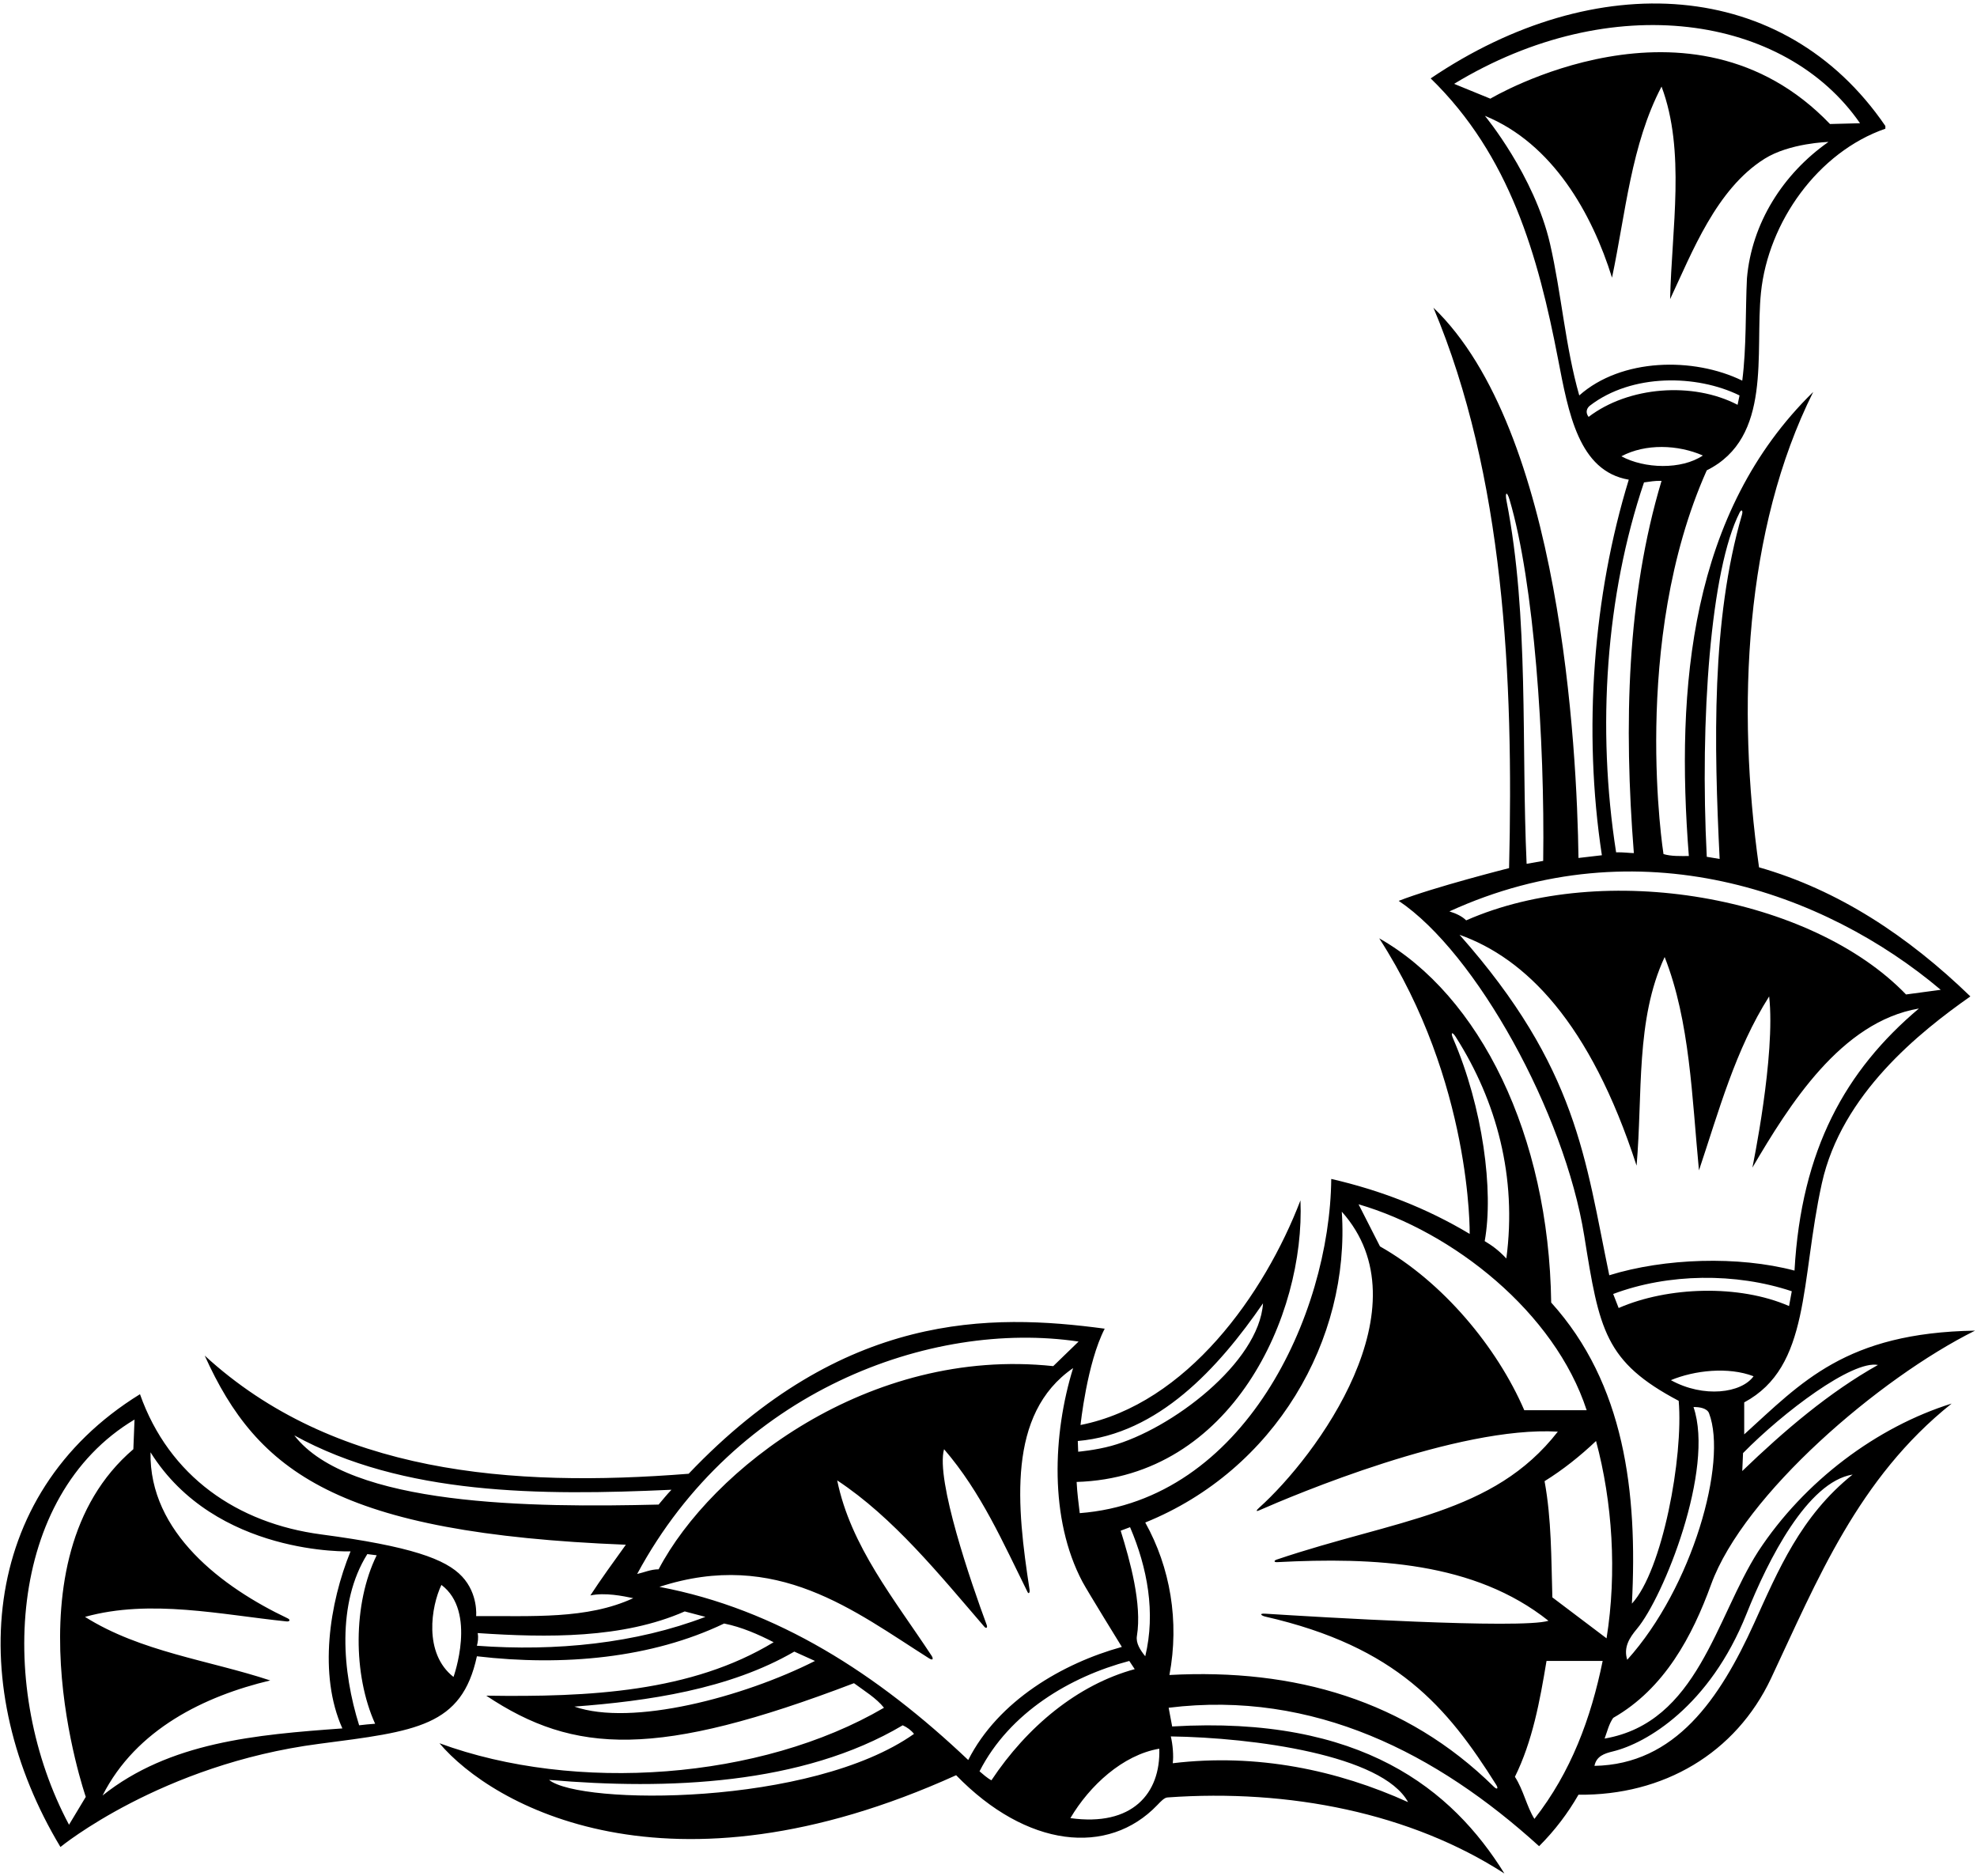 <?xml version="1.0" encoding="UTF-8"?>
<svg xmlns="http://www.w3.org/2000/svg" xmlns:xlink="http://www.w3.org/1999/xlink" width="507pt" height="481pt" viewBox="0 0 507 481" version="1.1">
<g id="surface1">
<path style=" stroke:none;fill-rule:nonzero;fill:rgb(0%,0%,0%);fill-opacity:1;" d="M 450.898 397.801 C 440 414.801 435.398 441.699 411.5 445.801 C 412.25 443.75 412.602 442.102 413.699 440.5 C 426.871 433 434.02 419.473 438.816 406.273 C 447.188 383.246 481.977 353.367 506.5 341.199 C 473.281 341.75 462 354.5 447.301 367.801 L 447.301 359.602 C 464.371 350.422 461.656 328.629 467.211 303.438 C 472.262 280.531 492.352 264.602 505.301 255.5 C 489.301 240 471.398 228.199 451.102 222.398 C 445.301 181.301 447.398 135.699 465 100.5 C 433.5 131.301 429.699 176.102 433.102 219.5 C 430.898 219.5 428.602 219.602 426.602 219 C 426.602 219 418 164.723 437.699 120.602 C 454.602 112.199 450 90.5 451.602 75 C 453.461 56.961 466.199 39 483.5 33 L 483.5 32.301 C 457.5 -5.75 409.203 -8.488 366.898 20.102 C 387.223 39.883 394.445 65.566 399.547 91.992 C 402.223 105.84 404.832 120.816 417.699 123 C 408.602 152.602 405.898 187.199 410.801 219.301 L 404.801 220 C 404.422 191.906 400.277 110.277 367.602 78.898 C 385.699 121.898 388.199 173.602 387 222.602 C 387 222.602 367.602 227.5 358.699 231 C 378.496 244.258 401.227 285.355 406.289 316.953 C 410.145 341.027 411.555 349.199 430.5 359.199 C 431.734 373.594 426.332 402.738 418.5 411.199 C 420 382.598 416.602 354.801 397.801 334 C 397.207 291.004 379.5 255.25 353.699 240.602 C 377.512 277.477 376.898 316.398 376.898 316.398 C 365.898 309.801 354 305.199 341.398 302.301 C 341.047 337.16 319.086 384.738 276.898 388 C 276.602 385.402 276.25 383 276.102 380 C 315.938 378.793 334.746 337.207 333.5 307.801 C 324.301 331.801 304.398 360 277.102 365.398 C 277.102 365.398 278.75 349.5 283.301 340.699 C 254.102 336.777 216.301 336.191 176.602 377.898 C 131 381.5 85.5 377.898 52.5 347.602 C 66 377.5 86.531 393.152 160.5 396.098 C 157.398 400.402 154 405.098 151.398 409.098 C 155.199 408.301 159.75 409.25 162.398 409.801 C 150.5 415.301 136.398 414.301 122.102 414.402 C 122.102 414.402 122.68 408.723 118.5 404.25 C 114.32 399.777 105.379 396.504 82.336 393.449 C 60.898 390.609 43.363 378.609 35.898 357.5 C -5.949 383.34 -8.719 433.359 15.5 473.602 C 15.5 473.602 41.328 452.422 81.832 447.152 C 106.797 443.906 118.414 442.715 122.301 424.699 C 144.5 427.301 167.102 425.199 185.699 416.301 C 190.199 417.199 194.5 419.098 198.398 421.098 C 177.301 433.898 151.102 435.199 124.699 434.801 C 147.336 449.891 168.598 450.844 219 431.602 C 221.699 433.602 224.699 435.398 226.699 437.898 C 195.102 456.398 147.5 459.801 112.699 447 C 126.203 462.957 171.23 488.707 245.199 455.199 C 263.273 473.805 284.188 476.039 296.816 462.828 C 297.715 461.891 298.574 460.957 299.398 460.898 C 330.621 458.656 361.801 464.898 385.801 480.398 C 372.461 458.91 349.203 439.82 300.602 442.699 L 299.699 437.898 C 337 433.301 368.602 449.699 394.699 473.398 C 398.801 469.301 402.102 464.898 404.801 460.199 C 426.555 460.434 445.121 449.605 454.191 430.34 C 466.008 405.242 476.496 379.047 500.5 359.898 C 481.301 365.898 462.699 379.801 450.898 397.801 Z M 481.602 350 C 469.102 357 457.602 366.801 446.801 377.199 L 447 372.602 C 457.301 362.102 475 348.75 481.602 350 Z M 446.121 131.434 C 446.625 130.441 447.035 130.922 446.723 131.992 C 438.855 159.023 439.559 190.816 441 220.25 L 437.699 219.699 C 435.906 184.469 438.684 146.027 446.121 131.434 Z M 477 31.602 L 469.301 31.801 C 433.617 -5.426 382.199 25.301 382.199 25.301 L 372.898 21.5 C 413.355 -3.059 457.844 3.859 477 31.602 Z M 397.516 62.555 C 393.484 44.977 380.801 29.699 380.801 29.699 C 398.199 36.801 408.301 54.801 413.398 71.199 C 416.898 54.602 418.301 37.102 426.102 22.199 C 432.301 38.699 428.699 58.699 428.301 76.699 C 433.922 64.762 440.105 48.52 452.488 40.73 C 458.961 36.652 468.898 36.398 468.898 36.398 C 457.199 44.602 449.199 57.301 448 71.398 C 447.602 79.5 447.898 89.102 446.801 97.602 C 434.301 91.5 415.801 91.801 405 101.398 C 401.422 88.875 400.438 75.316 397.516 62.555 Z M 407.398 106.898 C 406.5 105.75 406.934 104.629 407.75 104 C 418.5 95.75 435.102 96 446.102 101.398 L 445.602 103.801 C 434.102 97.801 417.602 99.102 407.398 106.898 Z M 415.801 117 C 422 113.699 430.301 114 436.699 116.801 C 431.199 120.5 421.699 120.199 415.801 117 Z M 421.602 123.699 C 423.25 123.5 424.25 123.25 426.102 123.301 C 417.199 152.898 416.398 185.75 419 218.75 C 418 218.75 416.25 218.5 414.449 218.551 C 409.449 186.648 411.801 152.699 421.602 123.699 Z M 386.355 128.48 C 385.914 126.234 386.445 125.816 387.148 128.203 C 393.418 149.438 396.199 189.738 395.75 220.75 L 391.5 221.5 C 390.105 191 392.168 158.25 386.355 128.48 Z M 497.699 253.801 L 488.801 255 C 464.473 229.766 411.359 220.434 376 236 C 375 235 373.5 234.25 371.699 233.699 C 420.227 211.5 468.008 228.734 497.699 253.801 Z M 374.301 239.699 C 391.156 245.691 407.746 262.043 419.699 298.898 C 421.301 280.5 419.398 261.5 426.898 245.398 C 433.398 261.898 433.898 281.398 435.699 300.102 C 440.801 284.898 445 269.199 453.699 255.5 C 455.398 270.602 449.398 299.398 449.398 299.398 C 458.801 283.398 472.102 262 492.102 258.602 C 473.273 274.484 461.941 294.75 460.199 325.801 C 445.801 322 426.898 322.602 412.699 327 C 406.5 297.25 404.586 273.895 374.301 239.699 Z M 415.102 335.398 L 413.699 331.801 C 427.801 326.5 445.102 326.301 459.5 331.102 L 458.801 334.898 C 446 329.301 427.699 329.898 415.102 335.398 Z M 428.5 353.898 C 434.5 351.398 443.199 350.398 449.699 352.898 C 446.578 357.238 436.887 358.527 428.5 353.898 Z M 419.801 417.652 C 426.648 409.484 439.75 376.75 434.301 360.801 C 435.75 360.75 437.785 361.07 438.285 362.391 C 443.07 374.949 434.027 407.051 417.301 425.602 C 416.301 422.402 417.852 419.977 419.801 417.652 Z M 17.699 467.898 C -0.68 433.496 1.68 383.605 34.5 364 L 34.199 371.602 C 0.902 400.012 22 460.75 22 460.75 Z M 26.301 460.398 C 34.898 443.398 52.5 434.898 69.301 430.898 C 53.602 425.699 36.102 423.598 21.801 414.598 C 38.555 409.934 56.852 414.062 73.5 415.762 C 74.336 415.848 74.516 415.324 73.766 414.969 C 57.066 407.047 38.219 392.977 38.602 372.398 C 55.293 399.066 89.898 397.801 89.898 397.801 C 84.5 411 81.602 429.398 87.801 443.199 C 65.602 444.801 43.5 446.699 26.301 460.398 Z M 96.199 442 C 94.801 442.102 93.25 442.25 92.102 442.398 C 87.801 428.699 86.301 411.098 94.199 398.5 L 96.602 398.801 C 90.5 411.199 90.5 429.398 96.199 442 Z M 116.301 430 C 108.535 423.922 110.598 411.844 113.199 406.402 C 122.363 413.23 116.301 430 116.301 430 Z M 361.102 462.102 C 343 453.898 322.352 449.523 300.75 452.125 C 301 450.25 300.75 447.25 300.25 445.25 C 321.449 445.551 354.5 450 361.102 462.102 Z M 412 420.098 L 398.102 409.598 C 397.801 399.5 397.898 389.598 396.102 379.801 C 400.801 376.898 405.301 373.301 409.301 369.5 C 413.5 385.098 414.699 403.199 412 420.098 Z M 372.645 266.297 C 371.969 264.73 372.414 264.461 373.312 265.871 C 383.848 282.41 389.062 301.879 386.301 322.699 C 384.25 320.5 382.453 319.262 380.75 318.25 C 383.094 305.371 380.262 283.887 372.645 266.297 Z M 406.898 361.602 L 390.898 361.602 C 383.898 345.398 370 328.699 353.898 319.602 L 348.398 308.801 C 372.699 315.898 398.699 336.5 406.898 361.602 Z M 289.801 391.598 C 294.25 402 296.398 413.5 293.699 424.699 C 292.438 423.129 291.254 421.359 291.559 419.492 C 292.895 411.297 289.82 400.285 287.398 392.5 Z M 323.898 334.199 C 322.871 349.434 300.352 366.539 285 370.75 C 280.914 371.871 276.5 372.25 276.5 372.25 L 276.398 369.5 C 297 367.699 312.398 350.898 323.898 334.199 Z M 276.602 344 L 270.102 350.301 C 222.758 345.254 182.375 376.75 168.898 402.402 C 166.898 402.402 165.199 403.199 163.398 403.598 C 188.668 356.676 238.633 338.359 276.602 344 Z M 75.469 368.055 C 103.344 383.41 138.566 383.547 172.199 382 C 171 383.25 170 384.5 168.898 385.801 C 136.398 386.598 89.5 386.25 75.469 368.055 Z M 122.301 422 C 122.52 421.18 122.746 419.988 122.5 418.75 C 140.301 419.949 159.699 420.199 175.602 413.199 L 180.898 414.598 C 163.102 421.402 142.602 423.5 122.301 422 Z M 147.301 437.602 C 166 436.199 187 433.199 203.699 423.5 L 209 425.898 C 190.602 435.199 162 442.75 147.301 437.602 Z M 140.801 456.398 C 171.102 459 205.699 457.699 231.5 442.398 C 232.602 442.898 233.602 443.602 234.398 444.602 C 208 463.25 148.762 462.871 140.801 456.398 Z M 169.102 406.902 C 199.199 397.094 219.129 413.148 238.262 425.23 C 239.41 425.953 239.309 425.172 238.906 424.562 C 229.43 410.148 218.152 396.484 214.699 379.602 C 229.121 389.117 240.953 403.809 252.418 417.105 C 252.879 417.641 253.32 417.434 253.039 416.668 C 249.113 406.062 239.906 379.434 242.102 371.602 C 251.652 382.68 257.281 395.68 263.52 408.238 C 263.812 408.828 264.148 408.387 264.023 407.574 C 260.77 386.402 258.156 362.551 275.199 350.801 C 269.961 367.742 269.066 389.492 277.586 405.586 C 278.82 407.922 287.699 422.301 287.699 422.301 C 272.5 426.5 256 436.102 248.301 451.301 C 225.102 429.301 199.301 412.598 169.102 406.902 Z M 254.25 456.5 C 253.25 456 251.898 454.801 251.199 454.199 C 258.898 439.102 274.5 429.898 289.602 425.898 L 291 428 C 276.301 432 263.352 442.801 254.25 456.5 Z M 274.5 466.199 C 279.398 457.898 287.898 450 297.301 448.398 C 297.672 459.918 290.328 468.414 274.5 466.199 Z M 324.492 414.531 C 358.219 422.246 371.152 437.723 383.688 457.633 C 384.324 458.645 383.938 458.98 383.098 458.152 C 360.566 435.973 332 427.766 299.898 429.5 C 302.5 415.699 300.102 401.902 293.699 390.402 C 326.992 376.953 346.309 343.516 344.102 310.699 C 365.879 335.051 337.691 373.355 322.875 386.641 C 322.328 387.129 321.863 387.742 322.906 387.285 C 331.629 383.453 373.863 365.582 399.5 367.102 C 382.891 388.422 358.117 389.539 327.391 399.914 C 326.629 400.168 326.699 400.609 327.504 400.566 C 352.453 399.266 378.109 400.484 397.102 415.598 C 390.078 417.793 337.312 414.598 324.496 413.781 C 322.711 413.668 323.504 414.305 324.492 414.531 Z M 393.5 466.398 C 391.5 463.199 390.699 459 388.5 455.602 C 393 446.5 394.898 436.199 396.602 425.898 L 411 425.898 C 408 440.602 402.898 454.398 393.5 466.398 Z M 475.102 378.102 C 461.777 388.77 456.027 402.633 449.824 416.285 C 441.051 435.594 429.652 452.426 408.898 452.801 C 409.398 450.309 411.43 449.625 413.648 449.09 C 422.145 447.035 438.43 437.547 447.898 413.809 C 453.43 399.949 463.5 380 475.102 378.102 "/>
</g>
</svg>
